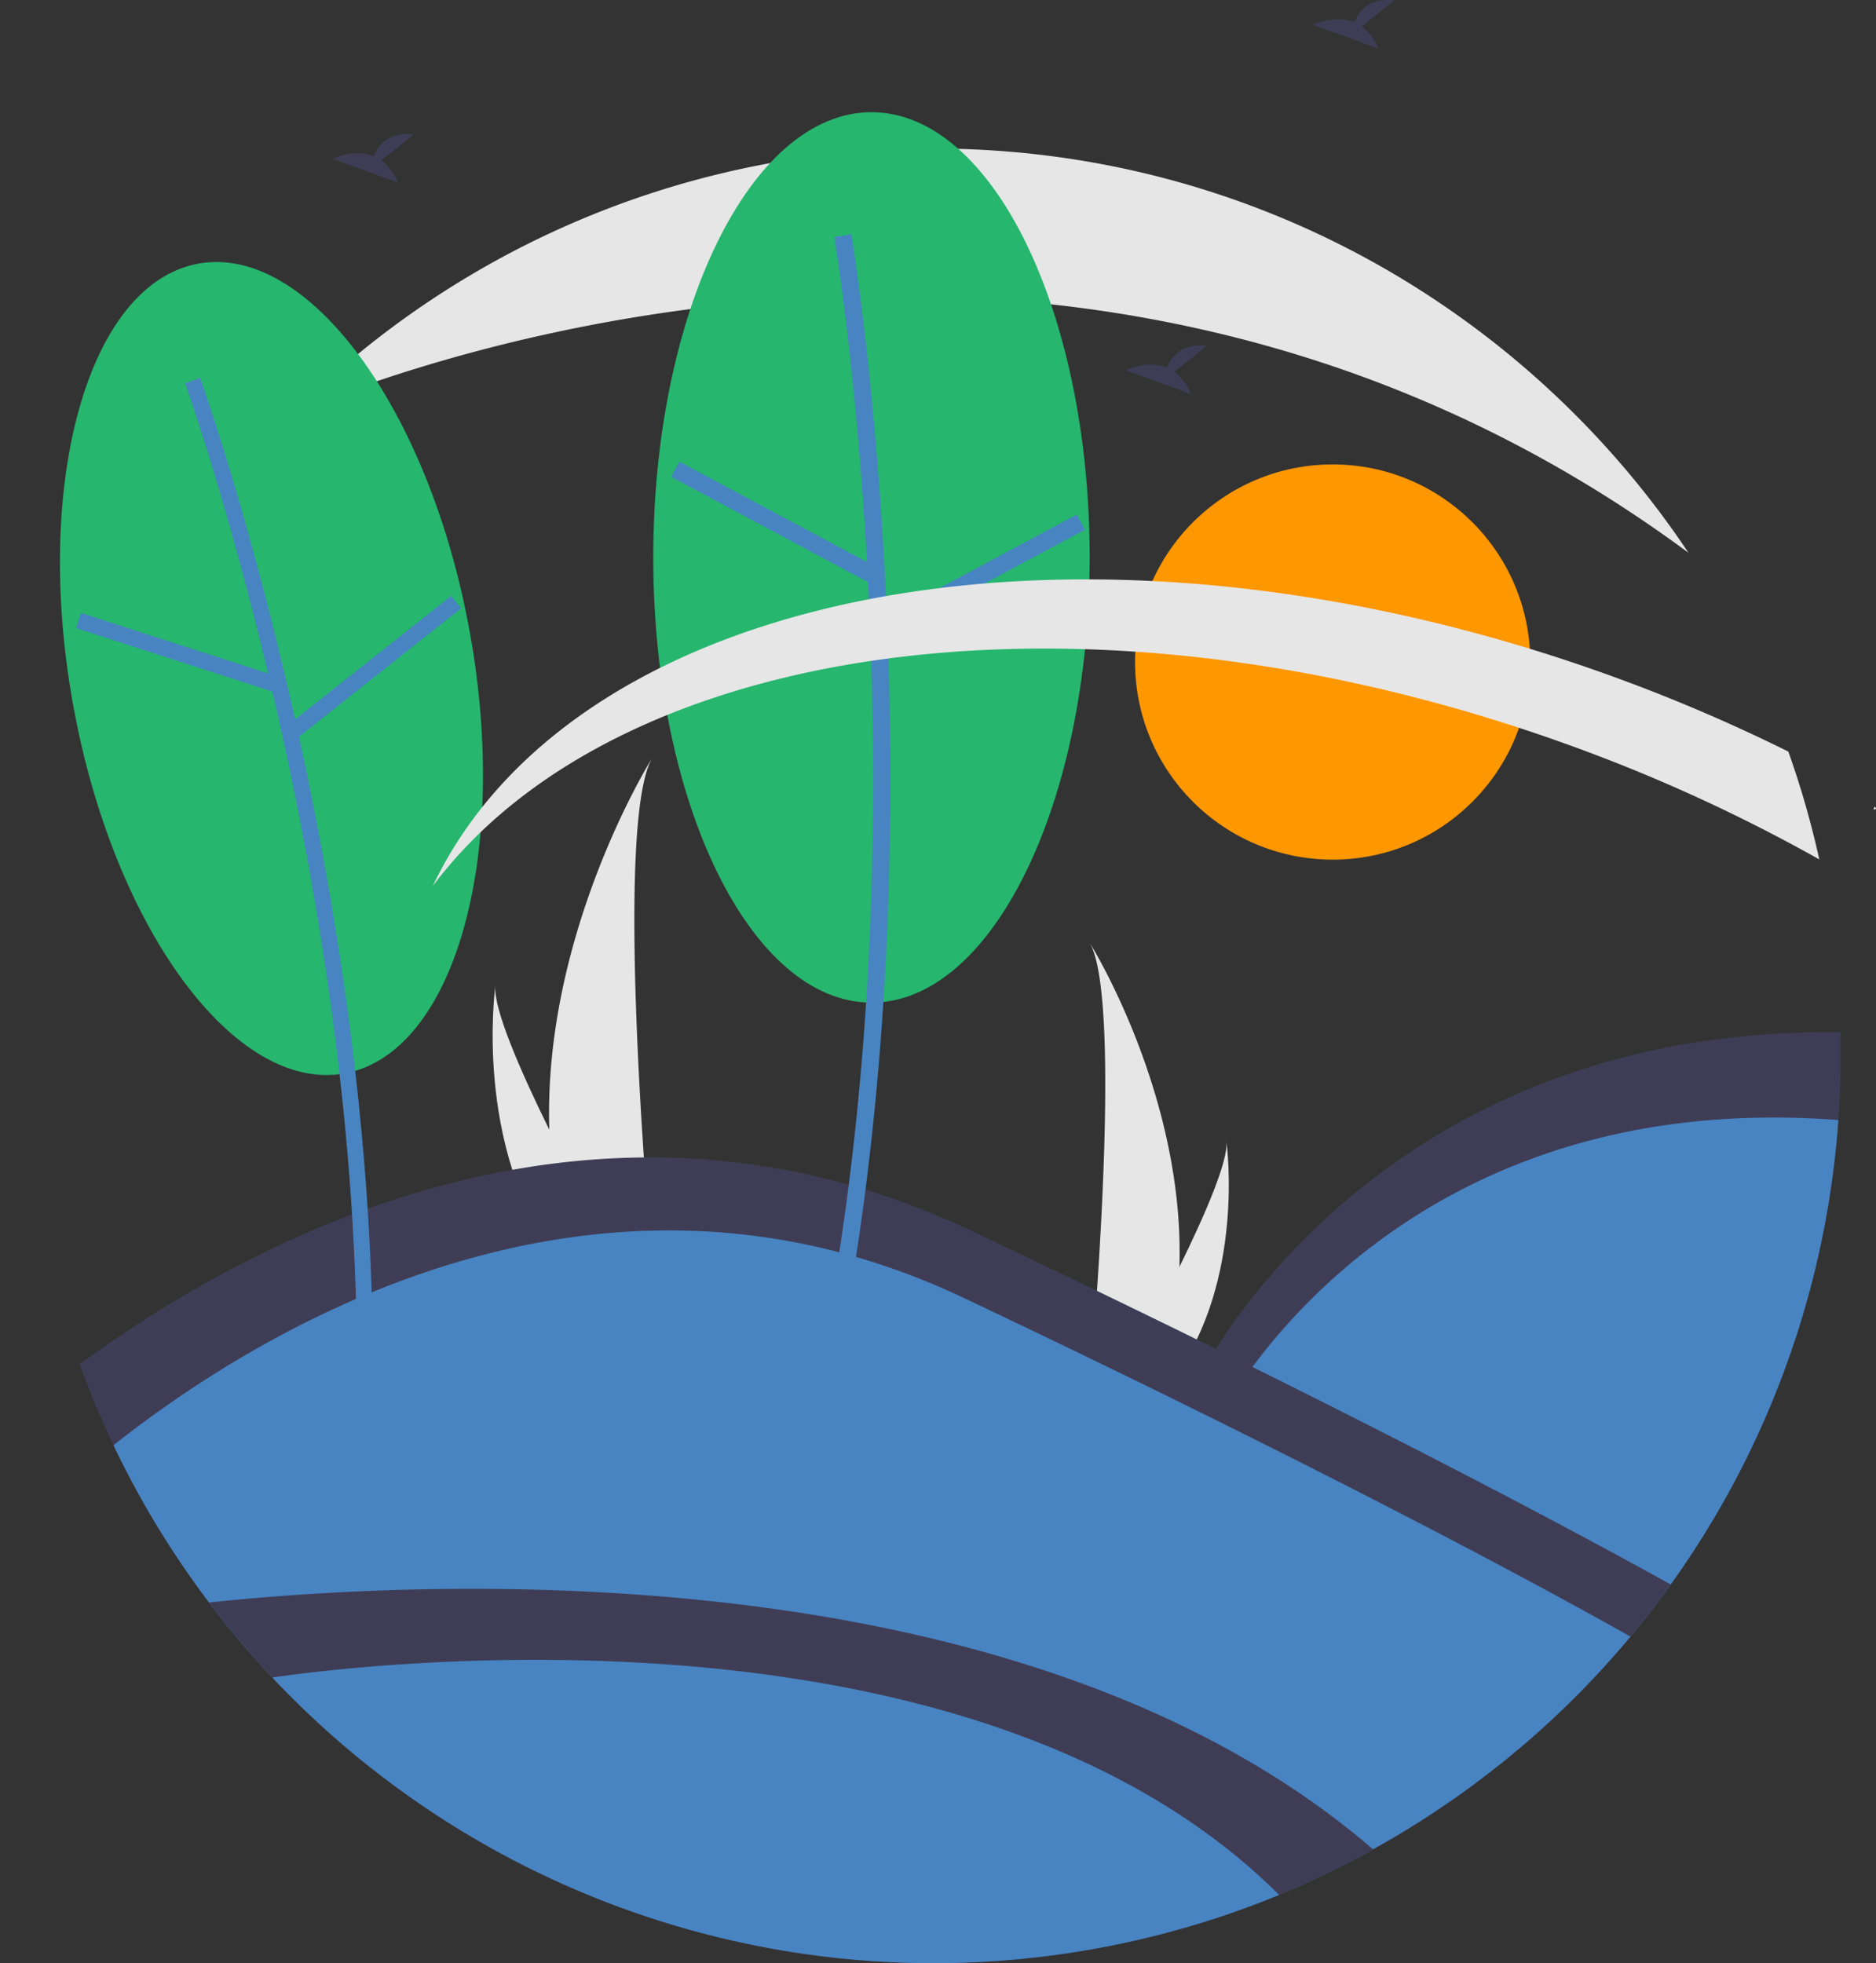 <svg xmlns="http://www.w3.org/2000/svg" width="715.468" height="748.746" viewBox="0 0 715.468 748.746">
  <rect x="0" y="0" width="715.468" height="748.746" fill="#333333" stroke="none"/>
  <g id="undraw_nature_m5ll" transform="translate(22.862 0)">
    <circle id="Ellipse_1" data-name="Ellipse 1" cx="75.365" cy="75.365" r="75.365" transform="translate(410.024 177.125)" fill="#ff9700"/>
    <path id="Path_1" data-name="Path 1" d="M945.818,384.315c.166-.03.291-.146.485-.117a6.418,6.418,0,0,0-.33-.954l-.7.953Z" transform="translate(-253.697 -75.633)" fill="#fff"/>
    <path id="Path_2" data-name="Path 2" d="M440.33,506.5a175.147,175.147,0,0,0,8.182,48.416c.114.364.233.722.353,1.086H479.4c-.033-.326-.065-.69-.1-1.086-2.036-23.4-13.773-165.851.261-190.21C478.333,366.68,437.963,432.132,440.33,506.5Z" transform="translate(-253.697 -75.633)" fill="#e6e6e6"/>
    <path id="Path_3" data-name="Path 3" d="M442.621,554.914c.255.364.521.727.793,1.086h22.9c-.174-.309-.375-.673-.608-1.086-3.784-6.83-14.984-27.248-25.381-48.416-11.173-22.747-21.423-46.358-20.56-54.9C419.5,453.522,411.773,512.275,442.621,554.914Z" transform="translate(-253.697 -75.633)" fill="#e6e6e6"/>
    <path id="Path_4" data-name="Path 4" d="M680.636,558.829a152.69,152.69,0,0,1-7.133,42.21c-.1.317-.2.629-.308.947H646.577c.028-.284.057-.6.085-.947,1.775-20.4,12.008-144.591-.227-165.828C647.5,436.934,682.7,494,680.636,558.829Z" transform="translate(-253.697 -75.633)" fill="#e6e6e6"/>
    <path id="Path_5" data-name="Path 5" d="M678.638,601.039c-.222.317-.454.634-.691.947H657.979c.151-.27.327-.587.53-.947,3.3-5.954,13.063-23.755,22.127-42.21,9.741-19.832,18.677-40.416,17.924-47.866C698.792,512.644,705.532,563.865,678.638,601.039Z" transform="translate(-253.697 -75.633)" fill="#e6e6e6"/>
    <path id="Path_6" data-name="Path 6" d="M376.281,136.806l12.414-9.928c-9.643-1.064-13.606,4.2-15.227,8.358-7.534-3.128-15.735.972-15.735.972l24.837,9.017a18.8,18.8,0,0,0-6.288-8.418Z" transform="translate(-253.697 -75.633)" fill="#3f3d56"/>
    <path id="Path_7" data-name="Path 7" d="M750.165,85.7l12.414-9.928c-9.643-1.064-13.606,4.2-15.227,8.358-7.534-3.128-15.735.972-15.735.972l24.837,9.017a18.8,18.8,0,0,0-6.288-8.418Z" transform="translate(-253.697 -75.633)" fill="#3f3d56"/>
    <path id="Path_8" data-name="Path 8" d="M932.807,478.323q0,12.34-.86,24.478a344.113,344.113,0,0,1-63.923,177.14q-7.324,10.222-15.381,19.871a347.511,347.511,0,0,1-46.153,45.846l-73.571-43.17L688.931,599.82S754.563,466.933,932.69,469.342Q932.8,473.817,932.807,478.323Z" transform="translate(-253.697 -75.633)" fill="#3f3d56"/>
    <path id="Path_9" data-name="Path 9" d="M931.947,502.8A346.076,346.076,0,0,1,802.658,748.768l-68.349-40.1L695.3,617.611S758.511,489.628,931.947,502.8Z" transform="translate(-253.697 -75.633)" fill="#4884c2"/>
    <path id="Path_10" data-name="Path 10" d="M868.025,679.941q-7.324,10.222-15.381,19.871a346.169,346.169,0,0,1-133.98,98.527q-15.795,6.512-32.333,11.485a378.837,378.837,0,0,1-240.246-15.253A347.292,347.292,0,0,1,274.114,626.824q-7.165-15.063-12.886-30.889C327.751,547.2,458.834,477.42,601.7,545.228q59.278,28.135,105.861,51.291C786.365,635.582,838.813,663.743,868.025,679.941Z" transform="translate(-253.697 -75.633)" fill="#3f3d56"/>
    <path id="Path_11" data-name="Path 11" d="M852.644,699.812a346.28,346.28,0,0,1-578.53-72.987c55.558-43.935,183.7-122.888,324.326-56.153q54.247,25.746,96.86,46.939C778.117,658.658,829.132,686.554,852.644,699.812Z" transform="translate(-253.697 -75.633)" fill="#4884c2"/>
    <path id="Path_12" data-name="Path 12" d="M754.584,781.026a349.553,349.553,0,0,1-35.921,17.313A346.411,346.411,0,0,1,310.544,686.8C393.191,678.083,621.644,666.333,754.584,781.026Z" transform="translate(-253.697 -75.633)" fill="#3f3d56"/>
    <path id="Path_13" data-name="Path 13" d="M718.663,798.339A346.418,346.418,0,0,1,334.7,715.416C364.765,711,600.775,680.674,718.663,798.339Z" transform="translate(-253.697 -75.633)" fill="#4884c2"/>
    <path id="Path_14" data-name="Path 14" d="M874.765,286.428v.011c-247.092-182.692-530.19-54.1-532.376-53.117v-.011A345,345,0,0,1,586.764,132.279C706.892,132.279,812.721,193.495,874.765,286.428Z" transform="translate(-253.697 -75.633)" fill="#e6e6e6"/>
    <path id="Path_20" data-name="Path 20" d="M76.906,0c42.474,0,76.906,70.255,76.906,156.919S119.38,313.838,76.906,313.838,0,243.583,0,156.919,34.432,0,76.906,0Z" transform="translate(-22.862 114.184) rotate(-10.221)" fill="#26b66e"/>
    <path id="Path_15" data-name="Path 15" d="M372.949,584.638C370.471,397.3,307.791,221.5,307.158,219.745l-5.716,2.062c.63,1.744,62.966,176.627,65.431,362.913Z" transform="translate(-253.697 -75.633)" fill="#4884c2"/>
    <rect id="Rectangle_6" data-name="Rectangle 6" width="6.078" height="78.867" transform="translate(6.175 239.56) rotate(-72.079)" fill="#4884c2"/>
    <rect id="Rectangle_7" data-name="Rectangle 7" width="78.87" height="6.078" transform="translate(87.374 276.227) rotate(-38.378)" fill="#4884c2"/>
    <path id="Path_19" data-name="Path 19" d="M83.219,0c45.961,0,83.219,76.022,83.219,169.8S129.18,339.6,83.219,339.6,0,263.579,0,169.8,37.259,0,83.219,0Z" transform="translate(226.28 42.788)" fill="#26b66e"/>
    <path id="Path_16" data-name="Path 16" d="M555.512,566.159c33.33-199.975.336-399.227,0-401.215l-6.483,1.1c.336,1.978,33.141,200.183,0,399.037Z" transform="translate(-253.697 -75.633)" fill="#4884c2"/>
    <rect id="Rectangle_8" data-name="Rectangle 8" width="6.577" height="85.341" transform="translate(233.129 181.878) rotate(-61.858)" fill="#4884c2"/>
    <rect id="Rectangle_9" data-name="Rectangle 9" width="85.344" height="6.577" transform="translate(312.56 236.516) rotate(-28.158)" fill="#4884c2"/>
    <path id="Path_17" data-name="Path 17" d="M924.676,403.4A634.413,634.413,0,0,0,829.3,359.8c-182.14-65.908-362.751-40.506-433.446,53.817,55.017-115.553,251.327-151.888,449.432-80.206a646.933,646.933,0,0,1,67.585,28.872A343.563,343.563,0,0,1,924.676,403.4Z" transform="translate(-253.697 -75.633)" fill="#e6e6e6"/>
    <path id="Path_18" data-name="Path 18" d="M678.684,217.456l12.414-9.928c-9.643-1.064-13.606,4.2-15.227,8.358-7.534-3.128-15.735.971-15.735.971l24.837,9.017A18.8,18.8,0,0,0,678.684,217.456Z" transform="translate(-253.697 -75.633)" fill="#3f3d56"/>
  </g>
</svg>

